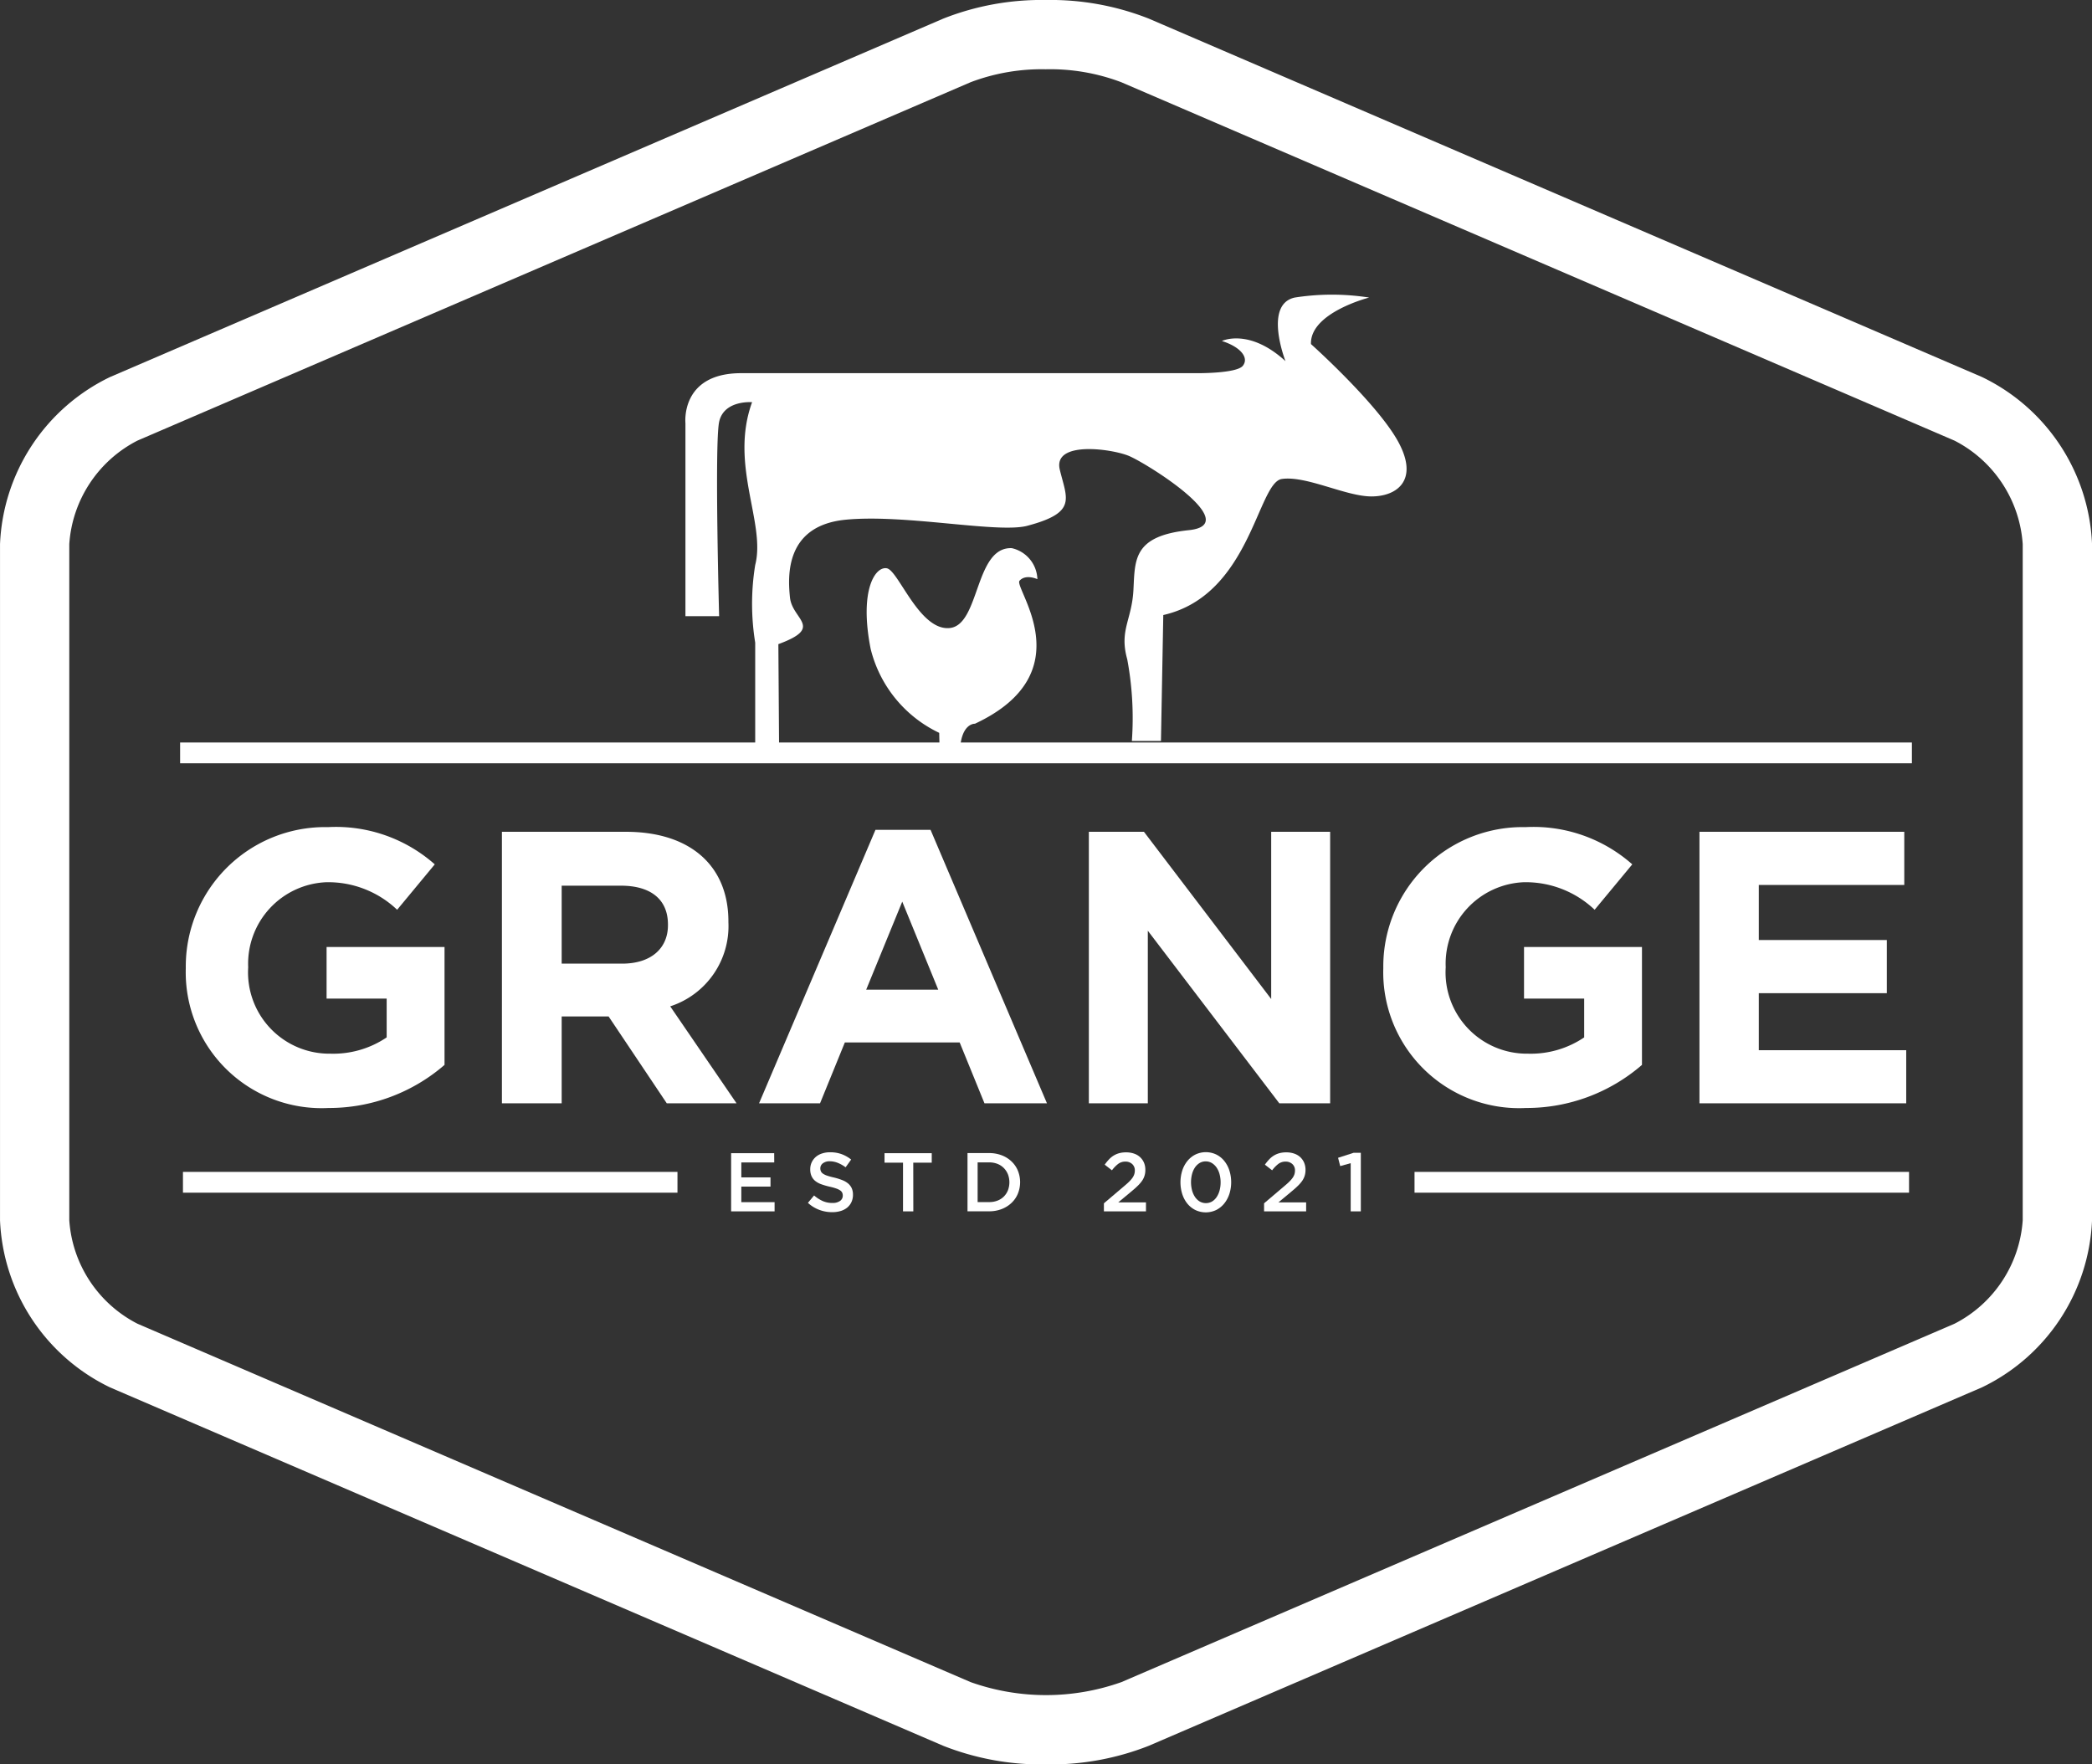 <svg xmlns="http://www.w3.org/2000/svg" width="113.201" height="95.473" viewBox="0 0 113.201 95.473">
  <rect x="0" y="0" width="113.201" height="95.473" fill="#333333" stroke="none"/>
  <g id="Group_14642" data-name="Group 14642" transform="translate(0 0)">
    <g id="Group_14634" data-name="Group 14634" transform="translate(0 0)">
      <path id="Path_52431" data-name="Path 52431" d="M311.038,272.707a14.488,14.488,0,0,1-5.561-1.007l-45.085-19.393a10.525,10.525,0,0,1-5.954-9.043V206.678a10.522,10.522,0,0,1,5.955-9.043l45.084-19.393a14.476,14.476,0,0,1,5.562-1.008h0a14.478,14.478,0,0,1,5.562,1.008l45.084,19.393a10.52,10.52,0,0,1,5.955,9.042v36.584a10.524,10.524,0,0,1-5.955,9.043L316.6,271.7A14.5,14.5,0,0,1,311.038,272.707Zm0-91.724a10.857,10.857,0,0,0-4.08.7l-45.085,19.393a6.808,6.808,0,0,0-3.687,5.6v36.584a6.808,6.808,0,0,0,3.687,5.6l45.085,19.394a12.192,12.192,0,0,0,8.161,0L360.2,248.861a6.808,6.808,0,0,0,3.689-5.6V206.678a6.81,6.81,0,0,0-3.688-5.6l-45.085-19.393A10.857,10.857,0,0,0,311.038,180.982Z" transform="translate(-254.437 -177.234)" fill="#fff"/>
    </g>
    <g id="Group_14641" data-name="Group 14641" transform="translate(9.746 15.935)">
      <g id="Group_14635" data-name="Group 14635" transform="translate(27.338 0)">
        <path id="Path_52432" data-name="Path 52432" d="M353.589,242.855v-5.8a13.078,13.078,0,0,1,0-4.2c.587-2.266-1.405-5.412-.168-8.811,0,0-1.532-.126-1.784,1.07s0,10.509,0,10.509h-1.823V225.181s-.283-2.674,2.957-2.706H377.5s2.141.021,2.476-.4-.085-1.006-1.134-1.342c0,0,1.469-.714,3.441,1.09,0,0-1.2-3.063.5-3.44a12.983,12.983,0,0,1,4.027,0s-3.211.818-3.147,2.517c0,0,3.587,3.21,4.721,5.286s-.063,2.958-1.449,2.958-3.524-1.133-4.846-.945-1.7,6.294-6.418,7.363l-.126,6.814h-1.574a17.323,17.323,0,0,0-.251-4.421c-.441-1.574.251-2.119.336-3.755s-.021-2.917,3-3.231-2.329-3.65-3.272-4.028-4.091-.817-3.713.756.944,2.307-1.7,3.02c-1.531.462-6.606-.629-9.88-.314s-3.146,3.021-3.02,4.216,1.857,1.605-.629,2.518l.042,5.99h-1.3Z" transform="translate(-349.808 -218.217)" fill="#fff"/>
        <path id="Path_52433" data-name="Path 52433" d="M379,264.7l-.026-1.193a6.848,6.848,0,0,1-3.709-4.54c-.63-3.189.252-4.489.88-4.363s1.762,3.4,3.4,3.231,1.342-4.406,3.356-4.322a1.775,1.775,0,0,1,1.385,1.678s-.628-.294-.965.084,3.5,4.971-2.414,7.739c0,0-.817-.056-.817,1.685Z" transform="translate(-365.236 -239.787)" fill="#fff"/>
      </g>
      <g id="Group_14636" data-name="Group 14636" transform="translate(0.307 28.822)">
        <path id="Path_52434" data-name="Path 52434" d="M288.016,307.538a7.354,7.354,0,0,1-7.725-7.557v-.041a7.542,7.542,0,0,1,7.7-7.6,8.066,8.066,0,0,1,5.773,2.015l-2.036,2.457a5.414,5.414,0,0,0-3.842-1.49,4.413,4.413,0,0,0-4.219,4.576v.042a4.4,4.4,0,0,0,4.45,4.659,5.158,5.158,0,0,0,3.044-.881v-2.1H287.91v-2.793h6.382v6.381A9.543,9.543,0,0,1,288.016,307.538Z" transform="translate(-280.291 -292.341)" fill="#fff"/>
        <path id="Path_52435" data-name="Path 52435" d="M333.208,307.681l-3.148-4.7h-2.54v4.7h-3.233V292.988H331c3.463,0,5.542,1.826,5.542,4.849v.041a4.563,4.563,0,0,1-3.149,4.555l3.59,5.248Zm.063-9.677c0-1.385-.966-2.1-2.54-2.1H327.52v4.218h3.274c1.574,0,2.477-.839,2.477-2.078Z" transform="translate(-307.18 -292.736)" fill="#fff"/>
        <path id="Path_52436" data-name="Path 52436" d="M372.272,307.516l-1.343-3.295h-6.213l-1.343,3.295h-3.3l6.3-14.8h2.98l6.3,14.8Zm-4.45-10.914-1.952,4.765h3.9Z" transform="translate(-329.053 -292.571)" fill="#fff"/>
        <path id="Path_52437" data-name="Path 52437" d="M416.269,307.681l-7.116-9.34v9.34h-3.191V292.988h2.982l6.885,9.048v-9.048h3.19v14.693Z" transform="translate(-357.096 -292.736)" fill="#fff"/>
        <path id="Path_52438" data-name="Path 52438" d="M454.661,307.538a7.353,7.353,0,0,1-7.724-7.557v-.041a7.542,7.542,0,0,1,7.7-7.6,8.067,8.067,0,0,1,5.773,2.015l-2.037,2.457a5.411,5.411,0,0,0-3.841-1.49,4.413,4.413,0,0,0-4.219,4.576v.042a4.4,4.4,0,0,0,4.45,4.659,5.158,5.158,0,0,0,3.044-.881v-2.1h-3.255v-2.793h6.382v6.381A9.541,9.541,0,0,1,454.661,307.538Z" transform="translate(-382.138 -292.341)" fill="#fff"/>
        <path id="Path_52439" data-name="Path 52439" d="M490.934,307.681V292.988h11.083v2.876h-7.872v2.981h6.928v2.875h-6.928v3.085h7.977v2.875Z" transform="translate(-409.027 -292.736)" fill="#fff"/>
      </g>
      <g id="Group_14637" data-name="Group 14637" transform="translate(29.819 46.41)">
        <path id="Path_52440" data-name="Path 52440" d="M358.518,338.209h-1.781v.809h1.579v.5h-1.579v.841h1.8v.5h-2.352v-3.15h2.33Z" transform="translate(-356.188 -337.655)" fill="#fff"/>
        <path id="Path_52441" data-name="Path 52441" d="M367.577,338.626a.326.326,0,0,0,.115.126.894.894,0,0,0,.23.108c.1.033.222.068.372.1a3.436,3.436,0,0,1,.44.139,1.113,1.113,0,0,1,.318.186.748.748,0,0,1,.192.256.845.845,0,0,1,.065.344.925.925,0,0,1-.082.4.848.848,0,0,1-.23.3,1.02,1.02,0,0,1-.354.184,1.558,1.558,0,0,1-.454.063,1.971,1.971,0,0,1-.7-.124,1.89,1.89,0,0,1-.617-.38l.333-.4a1.935,1.935,0,0,0,.464.3,1.27,1.27,0,0,0,.531.106.683.683,0,0,0,.407-.108.342.342,0,0,0,.151-.292.386.386,0,0,0-.03-.153.309.309,0,0,0-.108-.124.9.9,0,0,0-.217-.105c-.091-.033-.211-.067-.359-.1a3.815,3.815,0,0,1-.448-.13,1.131,1.131,0,0,1-.329-.18.718.718,0,0,1-.2-.261.885.885,0,0,1-.07-.373.871.871,0,0,1,.081-.376.89.89,0,0,1,.22-.29.962.962,0,0,1,.339-.186,1.366,1.366,0,0,1,.431-.065,1.805,1.805,0,0,1,.623.1,1.839,1.839,0,0,1,.52.294l-.3.419a1.892,1.892,0,0,0-.427-.241,1.158,1.158,0,0,0-.428-.084.584.584,0,0,0-.378.111.334.334,0,0,0-.135.268A.38.38,0,0,0,367.577,338.626Z" transform="translate(-362.719 -337.586)" fill="#fff"/>
        <path id="Path_52442" data-name="Path 52442" d="M379.087,340.859h-.558v-2.636h-1v-.514h2.555v.514h-1Z" transform="translate(-369.231 -337.655)" fill="#fff"/>
        <path id="Path_52443" data-name="Path 52443" d="M391.8,339.9a1.442,1.442,0,0,1-.344.5,1.605,1.605,0,0,1-.53.332,1.823,1.823,0,0,1-.677.122h-1.174v-3.15h1.174a1.865,1.865,0,0,1,.677.12,1.582,1.582,0,0,1,.53.331,1.44,1.44,0,0,1,.344.5,1.65,1.65,0,0,1,0,1.244Zm-.537-1.045a1.033,1.033,0,0,0-.222-.341,1,1,0,0,0-.345-.226,1.217,1.217,0,0,0-.451-.081h-.622v2.149h.622a1.241,1.241,0,0,0,.451-.079.992.992,0,0,0,.345-.221,1.011,1.011,0,0,0,.222-.339,1.224,1.224,0,0,0,0-.863Z" transform="translate(-376.287 -337.655)" fill="#fff"/>
        <path id="Path_52444" data-name="Path 52444" d="M408.841,338.211a1.77,1.77,0,0,0-.349.356l-.392-.306a2.732,2.732,0,0,1,.23-.282,1.242,1.242,0,0,1,.254-.209,1.146,1.146,0,0,1,.3-.129,1.392,1.392,0,0,1,.376-.045,1.274,1.274,0,0,1,.427.067.909.909,0,0,1,.329.193.887.887,0,0,1,.21.3.973.973,0,0,1,.073.384,1,1,0,0,1-.2.626,1.971,1.971,0,0,1-.257.283c-.1.1-.224.2-.361.315l-.648.539h1.5v.486h-2.276v-.436l1.084-.92c.107-.091.2-.171.275-.246a1.6,1.6,0,0,0,.182-.208.73.73,0,0,0,.1-.194.627.627,0,0,0,.032-.2.454.454,0,0,0-.147-.361.526.526,0,0,0-.362-.128A.642.642,0,0,0,408.841,338.211Z" transform="translate(-387.888 -337.586)" fill="#fff"/>
        <path id="Path_52445" data-name="Path 52445" d="M421.356,339.832a1.622,1.622,0,0,1-.279.519,1.35,1.35,0,0,1-.434.35,1.317,1.317,0,0,1-1.127,0,1.314,1.314,0,0,1-.432-.346,1.594,1.594,0,0,1-.276-.518,2.113,2.113,0,0,1,0-1.271,1.589,1.589,0,0,1,.279-.519,1.325,1.325,0,0,1,.434-.349,1.307,1.307,0,0,1,1.127,0,1.288,1.288,0,0,1,.432.346,1.588,1.588,0,0,1,.277.517,2.115,2.115,0,0,1,0,1.271Zm-.529-1.069a1.161,1.161,0,0,0-.162-.36.848.848,0,0,0-.254-.243.636.636,0,0,0-.334-.091.629.629,0,0,0-.33.088.824.824,0,0,0-.25.239,1.188,1.188,0,0,0-.159.357,1.775,1.775,0,0,0,0,.885,1.218,1.218,0,0,0,.162.36.815.815,0,0,0,.255.243.675.675,0,0,0,.663,0,.806.806,0,0,0,.25-.241,1.2,1.2,0,0,0,.159-.357,1.655,1.655,0,0,0,.056-.438A1.676,1.676,0,0,0,420.827,338.764Z" transform="translate(-394.399 -337.571)" fill="#fff"/>
        <path id="Path_52446" data-name="Path 52446" d="M431.133,338.211a1.783,1.783,0,0,0-.349.356l-.392-.306a2.732,2.732,0,0,1,.23-.282,1.242,1.242,0,0,1,.254-.209,1.146,1.146,0,0,1,.3-.129,1.389,1.389,0,0,1,.375-.045,1.272,1.272,0,0,1,.427.067.921.921,0,0,1,.329.193.888.888,0,0,1,.209.3.98.98,0,0,1,.074.384,1.058,1.058,0,0,1-.05.338,1.047,1.047,0,0,1-.15.288,1.967,1.967,0,0,1-.257.283c-.1.1-.224.2-.361.315l-.648.539h1.5v.486h-2.276v-.436l1.084-.92c.108-.091.2-.171.275-.246a1.564,1.564,0,0,0,.182-.208.745.745,0,0,0,.1-.194.66.66,0,0,0,.031-.2.454.454,0,0,0-.147-.361.526.526,0,0,0-.362-.128A.642.642,0,0,0,431.133,338.211Z" transform="translate(-401.512 -337.586)" fill="#fff"/>
        <path id="Path_52447" data-name="Path 52447" d="M441.489,337.652h.386v3.172h-.548v-2.609l-.567.158-.116-.449Z" transform="translate(-407.804 -337.62)" fill="#fff"/>
      </g>
      <g id="Group_14640" data-name="Group 14640" transform="translate(0 24.242)">
        <g id="Group_14638" data-name="Group 14638">
          <rect id="Rectangle_1049" data-name="Rectangle 1049" width="93.709" height="1.125" fill="#fff"/>
        </g>
        <g id="Group_14639" data-name="Group 14639" transform="translate(0.154 23.235)">
          <rect id="Rectangle_1050" data-name="Rectangle 1050" width="26.759" height="1.125" transform="translate(0)" fill="#fff"/>
          <rect id="Rectangle_1051" data-name="Rectangle 1051" width="26.759" height="1.125" transform="translate(66.642)" fill="#fff"/>
        </g>
      </g>
    </g>
  </g>
</svg>
